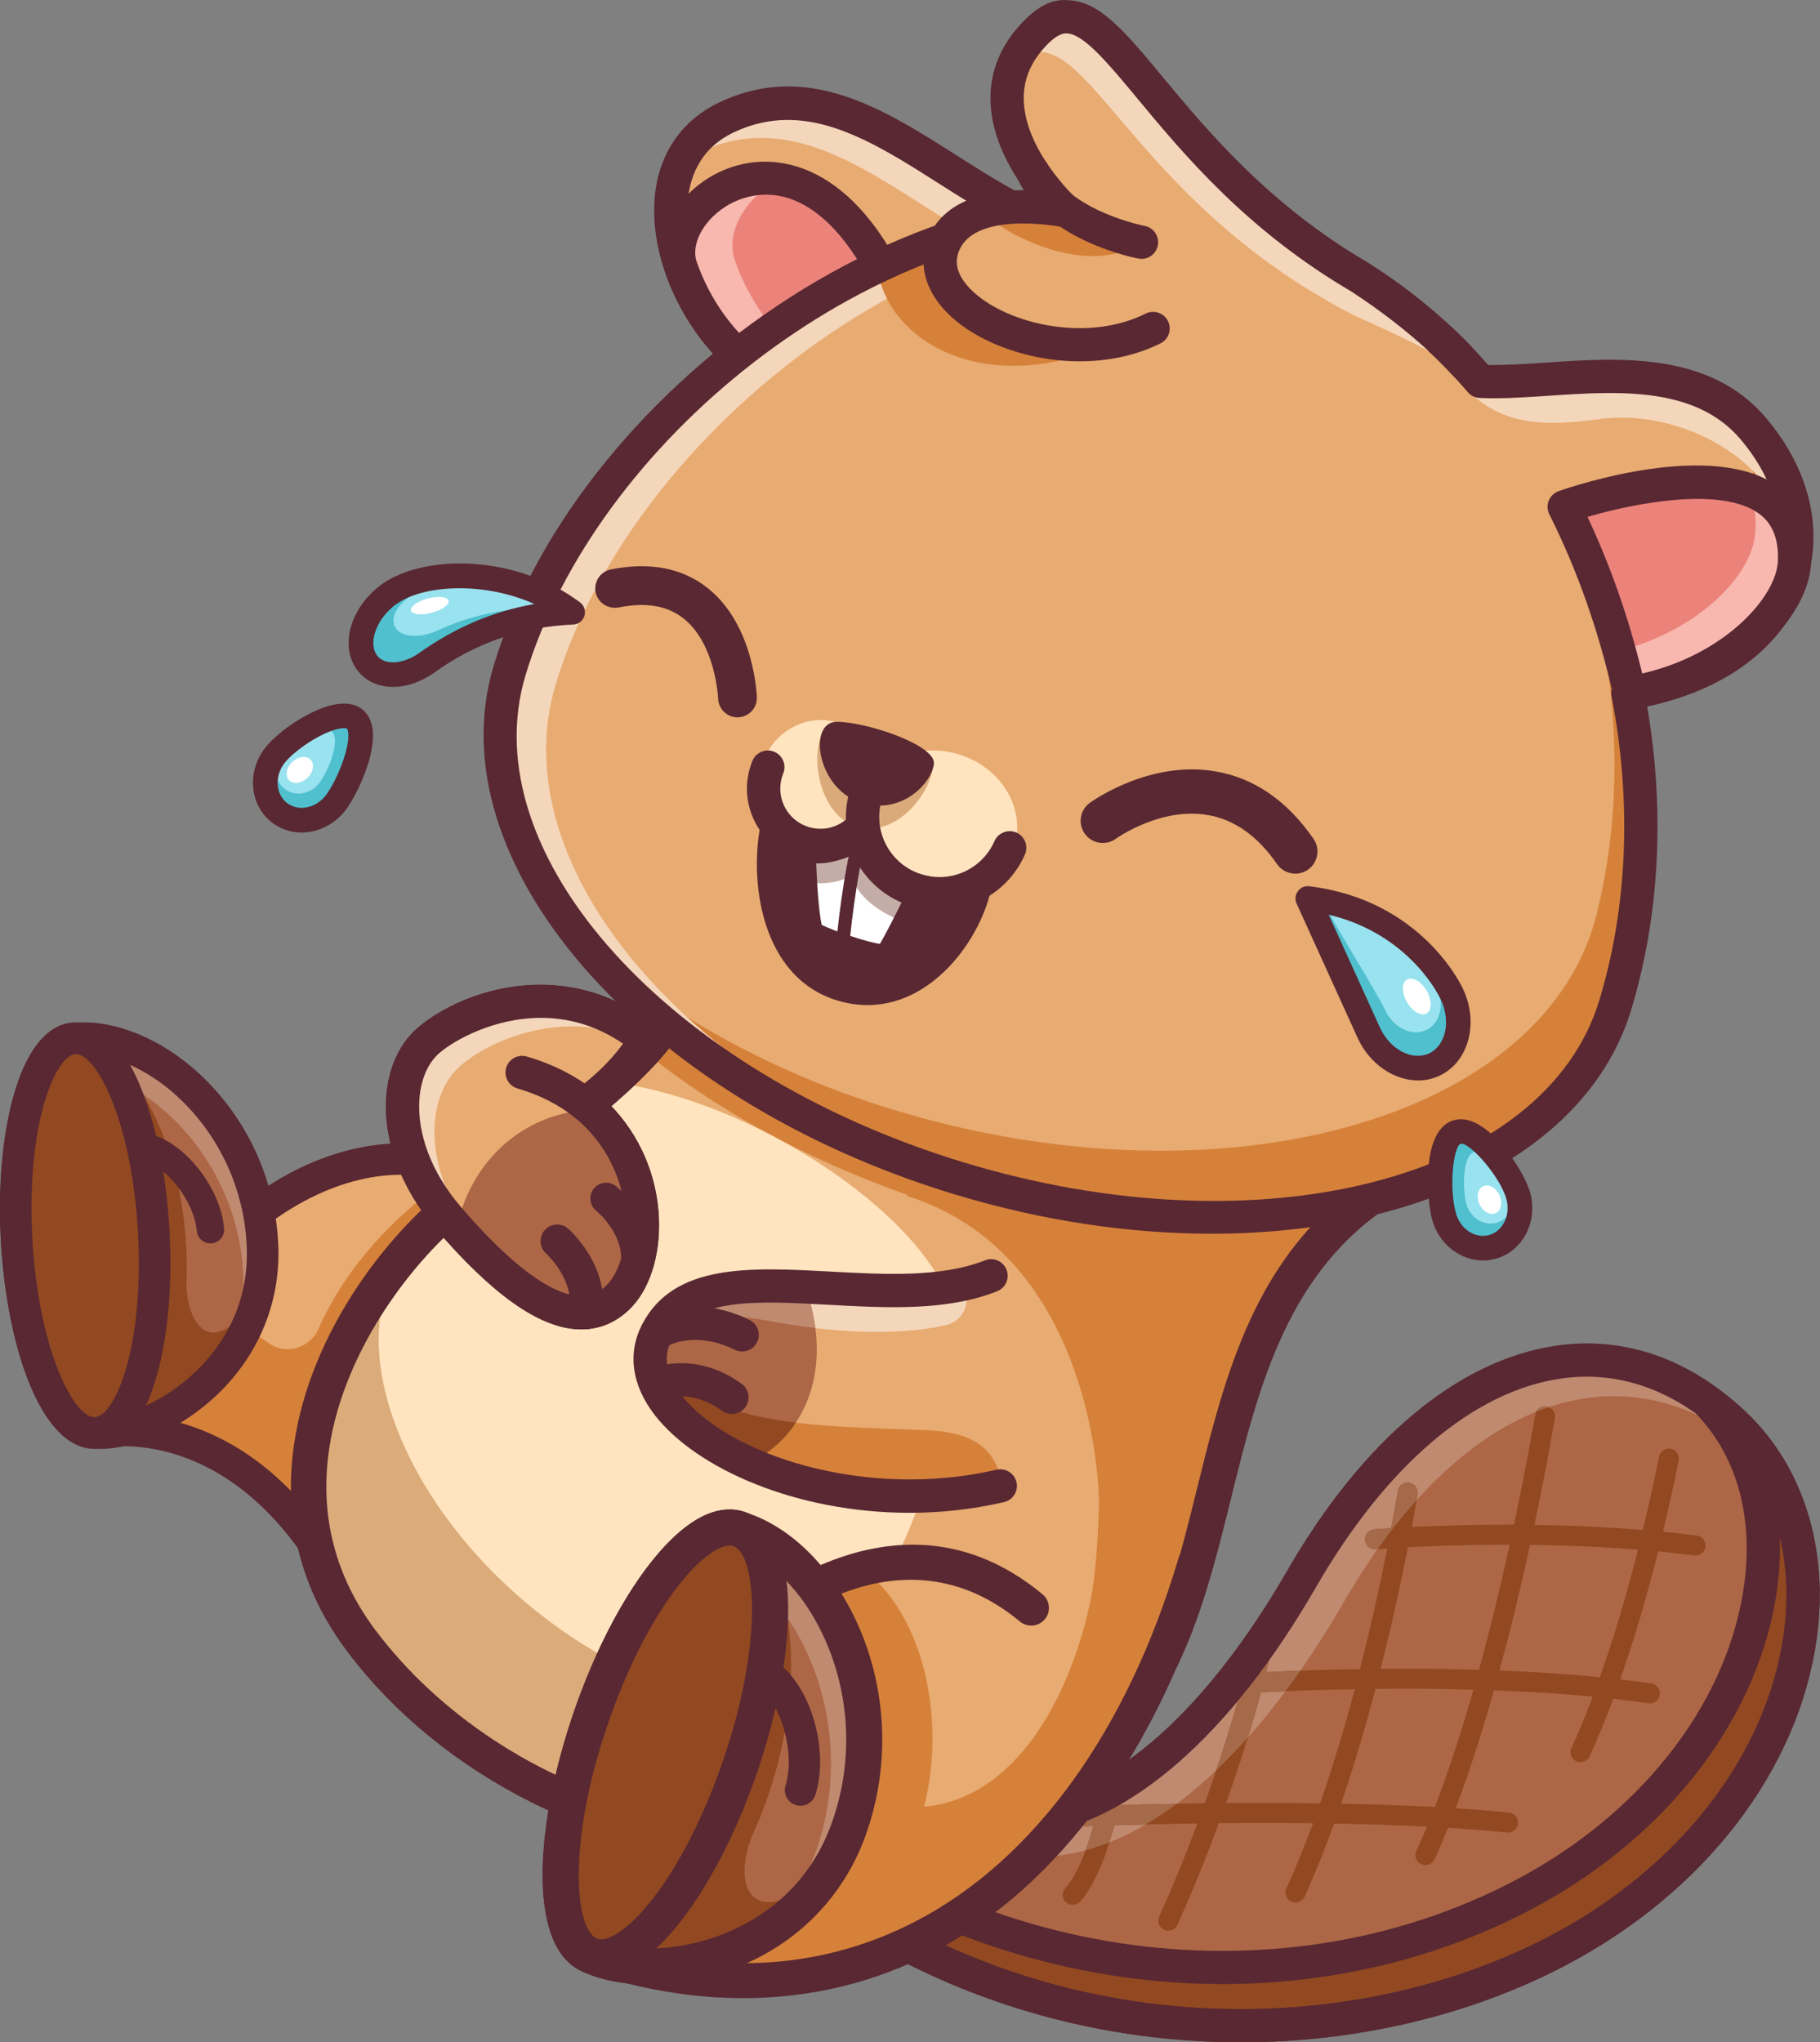 <svg width="1359" height="1525" viewBox="0 0 1359 1525" fill="none" xmlns="http://www.w3.org/2000/svg">
<rect x="0" y="0" width="1359" height="1525" fill="#808080" stroke="none"/>
<g clip-path="url(#clip0_971_2685)">
<path d="M639.687 1303.86C752.134 1420.37 878.533 1340.71 971.994 1178.83C1065.45 1016.94 1196.29 969.729 1294.91 1063.07C1393.53 1156.42 1351.03 1358.19 1162.68 1456.87C974.338 1555.54 701.921 1529.4 525.688 1334.95L639.687 1303.88V1303.86Z" fill="#E8AB71"/>
<path d="M639.687 1303.86C752.134 1420.37 878.533 1340.71 971.994 1178.83C1065.45 1016.94 1196.29 969.729 1294.91 1063.07C1393.53 1156.42 1351.03 1358.19 1162.68 1456.87C974.338 1555.54 701.921 1529.4 525.688 1334.95L639.687 1303.88V1303.86Z" fill="#AD6746"/>
<path d="M665.339 1334.16C777.786 1450.66 909.438 1359.01 1002.9 1197.13C1095.8 1036.23 1220.34 1000.67 1318.75 1091.75C1312.02 1081.37 1304.08 1071.75 1294.91 1063.08C1196.29 969.729 1065.45 1016.95 971.994 1178.83C878.533 1340.72 752.134 1420.37 639.687 1303.86L525.688 1334.94C535.02 1345.24 544.628 1355.03 554.466 1364.39L665.327 1334.16H665.339Z" fill="#C08A71"/>
<path d="M1133.52 1361.7C1133.96 1357.54 1130.95 1353.93 1126.85 1353.48C1114.12 1352.22 1100.76 1351.1 1086.98 1350.25C1097.5 1322.38 1107.07 1292.2 1115.56 1262.16C1140 1263.08 1164.97 1264.58 1189.26 1266.9C1184.3 1280.07 1179.02 1292.97 1173.38 1305.28C1172.12 1308.02 1172.67 1311.09 1174.49 1313.23C1175.17 1314.04 1176.02 1314.7 1177.06 1315.21C1180.83 1316.9 1185.26 1315.24 1186.97 1311.51C1193.27 1297.72 1199.13 1283.25 1204.65 1268.49C1213.56 1269.49 1222.34 1270.6 1230.96 1271.87C1235.06 1272.47 1238.86 1269.63 1239.43 1265.56C1240.03 1261.47 1237.19 1257.66 1233.13 1257.09C1225.51 1255.98 1217.72 1254.98 1209.83 1254.07C1221.05 1222.16 1230.42 1189.27 1238.18 1158.48C1247.15 1159.31 1256.12 1160.31 1265.11 1161.44C1269.18 1161.96 1272.94 1159.06 1273.49 1154.97C1273.99 1150.82 1271.06 1147.13 1266.98 1146.62C1258.58 1145.56 1250.15 1144.63 1241.76 1143.8C1246.31 1124.8 1250.24 1106.81 1253.49 1090.67C1254.3 1086.65 1251.72 1082.71 1247.62 1081.88C1243.6 1081.07 1239.68 1083.68 1238.85 1087.73C1235.48 1104.29 1231.46 1122.85 1226.72 1142.48C1198.61 1140.15 1171.02 1139.04 1145.71 1138.68C1155.56 1092.12 1160.89 1059.59 1161.04 1058.75C1161.72 1054.7 1158.93 1050.85 1154.87 1050.21C1150.78 1049.56 1146.99 1052.31 1146.31 1056.36C1146.16 1057.2 1140.65 1090.83 1130.48 1138.53C1099.44 1138.43 1072.81 1139.33 1054.18 1140.24C1057.02 1125.08 1058.44 1116.03 1058.5 1115.66C1059.16 1111.56 1056.39 1107.75 1052.31 1107.09C1048.25 1106.47 1044.42 1109.23 1043.79 1113.3C1043.73 1113.74 1042.04 1124.05 1038.84 1141.09C1030.85 1141.6 1026.29 1141.96 1026.08 1142C1021.97 1142.33 1018.92 1145.96 1019.28 1150.05C1019.4 1151.66 1020.03 1153.09 1021.02 1154.26C1022.53 1156.04 1024.85 1157.09 1027.36 1156.88C1027.54 1156.88 1030.56 1156.61 1035.89 1156.25C1031.16 1179.95 1024.37 1211.54 1015.49 1246.34C986.578 1246.79 962.121 1247.76 945.445 1248.55C946.882 1242.79 948.192 1237.24 949.364 1231.85C950.238 1227.86 947.698 1223.85 943.664 1222.97C939.618 1222.09 935.63 1224.65 934.757 1228.69C933.332 1235.25 931.665 1242.19 929.826 1249.4C924.677 1249.7 921.793 1249.89 921.574 1249.93C917.494 1250.18 914.345 1253.75 914.656 1257.89C914.782 1259.5 915.38 1261.01 916.368 1262.18C917.874 1263.96 920.172 1264.98 922.62 1264.82C922.747 1264.81 923.873 1264.72 925.792 1264.62C918.667 1290.34 909.633 1318.62 899.577 1346.58C875.361 1346.87 853.479 1347.39 835.63 1347.93C835.998 1346.04 836.228 1344.79 836.274 1344.51C836.998 1340.46 834.274 1336.56 830.24 1335.86C826.183 1335.14 822.321 1337.79 821.563 1341.87C821.563 1341.97 821.114 1344.45 820.218 1348.41C800.082 1349.07 787.854 1349.63 787.36 1349.66C783.234 1349.86 780.062 1353.35 780.245 1357.46C780.337 1359.19 780.981 1360.75 781.992 1361.95C783.429 1363.65 785.647 1364.68 788.084 1364.58C788.532 1364.54 799.025 1364.06 816.483 1363.48C812.138 1379.01 805.093 1399.07 795.382 1410.06C792.899 1412.87 792.911 1417.02 795.267 1419.81C795.508 1420.08 795.761 1420.33 796.06 1420.58C799.14 1423.31 803.852 1423.01 806.599 1419.92C819.195 1405.67 827.539 1380.3 832.079 1362.98C849.226 1362.47 870.431 1361.95 894.095 1361.62C884.969 1386.06 875.258 1409.86 865.581 1431.1C864.316 1433.85 864.868 1436.92 866.661 1439.03C867.373 1439.87 868.224 1440.54 869.258 1441.03C873.028 1442.72 877.453 1441.07 879.165 1437.33C889.704 1414.22 900.278 1388.11 910.081 1361.42C932.251 1361.19 956.03 1361.18 980.407 1361.47C974.223 1378.27 967.615 1394.61 960.558 1410.09C959.294 1412.84 959.823 1415.87 961.662 1418.05C962.317 1418.83 963.19 1419.52 964.213 1419.99C968.006 1421.7 972.442 1420.05 974.12 1416.29C982.027 1398.99 989.383 1380.58 996.198 1361.71C1019.38 1362.11 1042.81 1362.81 1065.51 1364C1062.93 1370.2 1060.29 1376.29 1057.62 1382.15C1056.39 1384.87 1056.9 1387.97 1058.7 1390.08C1059.41 1390.92 1060.28 1391.57 1061.33 1392.06C1065.06 1393.77 1069.5 1392.12 1071.21 1388.38C1074.66 1380.83 1078 1372.98 1081.27 1364.87C1096.55 1365.82 1111.35 1366.98 1125.36 1368.4C1129.46 1368.79 1133.13 1365.78 1133.52 1361.73V1361.7ZM1223.11 1157.16C1215.32 1187.98 1205.85 1220.75 1194.58 1252.42C1169.94 1249.96 1144.56 1248.38 1119.67 1247.36C1128.68 1214.32 1136.33 1181.94 1142.51 1153.57C1167.62 1153.87 1195.06 1154.9 1223.1 1157.16H1223.11ZM1051.32 1155.34C1069.17 1154.42 1095.83 1153.44 1127.29 1153.48C1121.02 1181.87 1113.35 1214.12 1104.34 1246.87C1078.63 1246.08 1053.7 1245.93 1030.93 1246.14C1039.89 1210.73 1046.69 1178.8 1051.31 1155.34H1051.32ZM915.54 1346.42C925.585 1318.05 934.573 1289.5 941.56 1263.71C957.306 1262.89 981.901 1261.86 1011.62 1261.35C1004.23 1289.02 995.623 1318.2 985.728 1346.58C961.512 1346.25 937.733 1346.22 915.54 1346.42ZM1001.42 1346.82C1011.25 1318.14 1019.82 1288.81 1027.09 1261.11C1049.65 1260.89 1074.51 1260.96 1100.22 1261.7C1091.65 1291.75 1082 1321.79 1071.38 1349.33C1048.54 1348.08 1024.9 1347.31 1001.42 1346.84V1346.82Z" fill="#924921"/>
<path d="M959.892 1262.85C963.615 1257.82 967.328 1252.72 971.005 1247.47C961.271 1247.82 952.628 1248.21 945.479 1248.53C946.916 1242.77 948.226 1237.22 949.399 1231.83C950.238 1228.01 947.904 1224.19 944.204 1223.09C940.227 1228.9 936.239 1234.52 932.217 1239.97C931.447 1243.07 930.688 1246.19 929.861 1249.38C927.803 1249.49 926.171 1249.58 924.861 1249.69C921.815 1253.61 918.781 1257.41 915.678 1261.13C915.908 1261.51 916.138 1261.85 916.391 1262.14C917.896 1263.93 920.195 1264.95 922.643 1264.79C922.769 1264.78 923.896 1264.68 925.815 1264.58C920.793 1282.74 914.77 1302.16 908.173 1321.85C916.149 1314.29 923.988 1306.16 931.722 1297.46C935.297 1285.88 938.618 1274.51 941.537 1263.68C946.709 1263.42 952.892 1263.16 959.88 1262.82L959.892 1262.85Z" fill="#A56A49"/>
<path d="M1147.07 1054.19C1150.23 1052.9 1153.4 1051.74 1156.54 1050.71C1156.01 1050.48 1155.46 1050.28 1154.87 1050.2C1151.57 1049.7 1148.51 1051.39 1147.07 1054.19Z" fill="#A56A49"/>
<path d="M878.74 1346.88C862.776 1347.16 848.18 1347.53 835.653 1347.9C836.021 1346.02 836.25 1344.77 836.296 1344.49C836.963 1340.87 834.837 1337.41 831.527 1336.21C828.24 1338.08 824.987 1339.88 821.689 1341.57C821.654 1341.65 821.597 1341.74 821.585 1341.85C821.585 1341.95 821.137 1344.42 820.241 1348.39C814.632 1348.59 809.656 1348.76 805.369 1348.88C797.048 1352.15 788.693 1354.69 780.314 1356.43C780.291 1356.74 780.234 1357.08 780.257 1357.43C780.349 1359.17 780.992 1360.73 782.004 1361.93C783.44 1363.63 785.658 1364.66 788.095 1364.56C788.543 1364.51 799.036 1364.04 816.494 1363.45C814.908 1369.14 812.966 1375.43 810.667 1381.63C816.574 1380.02 822.505 1378.05 828.424 1375.67C829.837 1371.18 831.067 1366.89 832.09 1362.96C839.227 1362.75 847.111 1362.52 855.536 1362.32C863.339 1357.77 871.063 1352.61 878.74 1346.88Z" fill="#A56A49"/>
<path d="M1038.86 1141.08C1030.87 1141.58 1026.31 1141.95 1026.1 1141.99C1021.99 1142.32 1018.94 1145.95 1019.3 1150.04C1019.42 1151.65 1020.06 1153.08 1021.05 1154.25C1022.55 1156.03 1024.87 1157.08 1027.38 1156.87C1027.46 1156.85 1027.9 1156.81 1028.71 1156.74C1038.17 1143.42 1047.88 1131.24 1057.78 1120.24C1058.25 1117.4 1058.51 1115.8 1058.52 1115.64C1059.18 1111.55 1056.41 1107.74 1052.33 1107.08C1048.27 1106.46 1044.44 1109.22 1043.81 1113.29C1043.76 1113.72 1042.07 1124.03 1038.86 1141.08Z" fill="#A56A49"/>
<path d="M1294.92 1063.06C1288.64 1057.11 1281.91 1053.39 1275.4 1048.58C1354.35 1143.54 1310.42 1324.28 1136.62 1415.32C965.316 1505.07 723.102 1486.22 552.915 1327.54L525.676 1334.93C701.921 1529.38 974.315 1555.55 1162.66 1456.87C1351.01 1358.19 1393.54 1156.42 1294.91 1063.08L1294.92 1063.06Z" fill="#924921"/>
<path d="M926.413 1525C784.406 1525 632.526 1471.3 516.482 1343.27C513.574 1340.07 512.54 1335.6 513.758 1331.44C514.965 1327.3 518.263 1324.08 522.424 1322.95L549.674 1315.56C553.777 1314.45 558.259 1315.51 561.397 1318.47C716.758 1463.31 950.939 1498.61 1130.86 1404.34C1223.18 1355.97 1286.95 1275.83 1301.37 1189.95C1310.32 1136.77 1298.32 1089.5 1267.59 1056.86C1263.19 1052.19 1263.06 1044.92 1267.33 1040.11C1271.61 1035.29 1278.87 1034.57 1283.99 1038.38C1291.75 1044.09 1297.24 1048.18 1303.45 1054.08C1346.46 1094.78 1365.81 1156.55 1356.53 1223.52C1342.88 1321.99 1272.58 1413.32 1168.44 1467.87C1098.89 1504.31 1014.54 1525.02 926.413 1525.02V1525ZM548.892 1341.5C728.251 1525.31 988.233 1534.27 1156.93 1445.87C1253.98 1395.03 1319.39 1310.63 1331.94 1220.1C1335.49 1194.49 1334.37 1169.82 1328.91 1147.24C1329.57 1162.29 1328.56 1177.97 1325.86 1194.07C1310.14 1287.54 1241.56 1374.37 1142.39 1426.32C955.237 1524.37 712.483 1489.29 549.593 1341.33L548.904 1341.51L548.892 1341.5Z" fill="#592832"/>
<path d="M926.39 1524.98C784.406 1524.98 632.526 1471.29 516.505 1343.3C513.597 1340.09 512.563 1335.62 513.781 1331.48C514.999 1327.34 518.263 1324.1 522.424 1322.98L636.411 1291.89C640.813 1290.74 645.467 1291.99 648.617 1295.24C686.015 1333.98 726.068 1350.86 767.729 1345.92C832.596 1337.95 901.324 1276.42 961.248 1172.64C1017.57 1075.09 1088.79 1015.51 1161.78 1004.87C1212.78 997.416 1261.64 1014.49 1303.44 1054.06C1346.45 1094.75 1365.8 1156.54 1356.54 1223.51C1342.89 1321.98 1272.59 1413.31 1168.45 1467.86C1098.9 1504.3 1014.55 1524.99 926.413 1524.99L926.39 1524.98ZM548.892 1341.5C728.228 1525.29 988.176 1534.27 1156.93 1445.87C1253.96 1395.03 1319.39 1310.63 1331.94 1220.09C1340.1 1161.16 1323.49 1107.22 1286.38 1072.09C1250.26 1037.88 1208.35 1023.06 1165.35 1029.44C1100.04 1038.95 1035.18 1094.21 982.74 1185.04C918.839 1295.75 843.548 1361.63 770.741 1370.56C722.987 1376.35 677.625 1358.66 635.974 1317.75L548.904 1341.5H548.892Z" fill="#592832"/>
<path d="M70.187 1070.06C70.187 1070.06 178.968 1044.26 254.752 1185.67C398.161 1096.75 404.379 951.571 390.174 902.622C335.674 845.353 238.041 853.421 161.774 932.458C111.791 995.29 70.175 1070.06 70.175 1070.06H70.187Z" fill="#E8AB71"/>
<path d="M254.752 1185.67C398.161 1096.75 404.379 951.571 390.174 902.622C377.233 889.026 361.797 879.234 344.857 873.074C297.242 903.542 258.189 945.801 237.88 992.187C231.536 1006.67 213.561 1012.2 200.747 1002.97C181.68 989.233 157.717 979.395 132.042 972.373C96.333 1023.11 70.175 1070.06 70.175 1070.06C70.175 1070.06 178.956 1044.26 254.741 1185.67H254.752Z" fill="#D6813A"/>
<path d="M254.764 1197.46C253.73 1197.46 252.718 1197.34 251.718 1197.06C248.569 1196.23 245.926 1194.13 244.386 1191.27C174.141 1060.16 77.014 1080.66 72.865 1081.54C68.302 1082.59 63.567 1080.85 60.809 1077.14C58.005 1073.43 57.637 1068.42 59.901 1064.34C61.614 1061.27 102.551 988.015 152.546 925.148C197.276 878.74 249.696 853.674 301.012 853.674H301.552C339.272 853.812 373.774 868.316 398.725 894.52C400.012 895.899 400.966 897.554 401.495 899.347C418.286 957.202 406.023 1105.76 260.97 1195.72C259.097 1196.89 256.948 1197.47 254.764 1197.47V1197.46ZM91.805 1056.31C129.054 1056.36 201.701 1070.71 258.925 1168.97C391.519 1080.04 388.68 945.974 379.589 908.645C359.063 888.199 332.112 877.349 301.471 877.234C257.327 876.407 209.286 900.209 170.256 940.652C137.226 982.234 107.367 1030.17 91.805 1056.31Z" fill="#592832"/>
<path d="M70.187 1070.06C113.987 1073.04 199.149 1022.49 196.046 931.377C192.943 840.261 118.274 771.786 57.062 775.314C28.663 774.521 8.585 839.87 12.205 921.264C15.825 1002.66 41.788 1069.28 70.187 1070.06Z" fill="#AD6746"/>
<path d="M70.187 1070.06C113.987 1073.04 199.149 1022.49 196.046 931.377C192.943 840.261 118.274 771.786 57.062 775.314C28.663 774.521 8.585 839.87 12.205 921.264C15.825 1002.66 41.788 1069.28 70.187 1070.06Z" fill="#AD6746"/>
<path d="M70.187 1070.06C108.631 1072.67 178.956 1034.02 193.449 962.891C159.602 1021.61 137.869 988.486 139.271 954.754C139.961 938.262 141.259 848.272 85.266 788.647L72.589 776.073C67.36 775.395 62.154 775.016 57.062 775.315C28.663 774.522 8.585 839.871 12.205 921.264C15.825 1002.66 41.788 1069.28 70.187 1070.06Z" fill="#924921"/>
<path d="M42.73 797.622C103.942 794.083 178.611 862.558 181.714 953.685C182.542 978.131 176.979 999.622 167.613 1017.98C185.266 995.646 197.241 966.546 196.046 931.377C192.943 840.261 118.273 771.786 57.062 775.314C45.511 774.993 35.375 785.75 27.605 803.955C32.283 799.703 37.352 797.473 42.73 797.622Z" fill="#C08A71"/>
<path d="M74.014 1081.98C72.543 1081.98 71.084 1081.92 69.647 1081.84C28.813 1080.41 3.93 1000.32 0.437 921.804C-2.529 855.053 9.895 797.335 32.088 774.774C41.524 765.178 50.81 763.546 57.407 763.557C86.335 761.845 119.952 775.452 147.96 800.99C184.324 834.158 206.137 881.532 207.838 930.975C209.252 972.396 193.311 1011.36 162.947 1040.7C136.961 1065.83 101.873 1081.99 74.014 1081.99V1081.98ZM57.545 787.083C54.235 787.083 51.649 788.497 48.879 791.29C34.755 805.679 20.917 852.306 23.986 920.746C27.686 1004.02 54.005 1057.82 70.509 1058.28C71.716 1058.34 72.75 1058.42 73.9 1058.41C92.162 1058.41 121.572 1047.9 146.547 1023.75C164.59 1006.31 185.783 976.211 184.266 931.78C182.795 888.647 163.763 847.329 132.065 818.402C108.735 797.128 81.554 785.9 57.74 787.083H57.534H57.545Z" fill="#592832"/>
<path d="M71.673 1070.04C99.953 1068.49 119.283 1001.27 114.847 919.894C110.411 838.514 83.889 773.793 55.609 775.334C27.329 776.876 8 844.097 12.436 925.476C16.872 1006.86 43.393 1071.58 71.673 1070.04Z" fill="#924921"/>
<path d="M70.681 1081.87C70.394 1081.87 70.141 1081.84 69.877 1081.84C28.905 1080.72 3.93 1000.47 0.437 921.804C-2.529 855.053 9.895 797.335 32.088 774.775C41.547 765.155 50.73 763.155 57.407 763.558C98.357 764.684 123.331 844.928 126.825 923.597C129.79 990.348 117.354 1048.04 95.173 1070.63C86.117 1079.82 77.014 1081.85 70.693 1081.85L70.681 1081.87ZM56.58 787.118C54.212 787.118 51.626 788.532 48.879 791.302C34.755 805.691 20.917 852.318 23.986 920.758C27.686 1004.04 54.005 1057.83 70.509 1058.29C73.118 1057.79 75.543 1056.96 78.347 1054.11C92.472 1039.72 106.31 993.095 103.253 924.654C99.552 841.376 73.233 787.578 56.729 787.118H56.568H56.58Z" fill="#592832"/>
<path d="M157.12 928.482C151.867 928.482 147.397 924.436 146.937 919.103C145.121 897.623 124.836 871.086 106.735 866.477C101.264 865.086 97.942 859.512 99.345 854.03C100.735 848.571 106.298 845.238 111.791 846.64C138.294 853.364 164.785 887.084 167.348 917.368C167.808 922.999 163.648 927.953 158.016 928.436C157.717 928.459 157.43 928.482 157.131 928.482H157.12Z" fill="#592832"/>
<path d="M718.827 868.465C633.883 843.399 559.132 805.369 499.656 760.202C474.188 801.358 410.034 847.295 351.018 890.187C273.28 946.686 179.945 1086.44 276.831 1214.22C373.717 1342.01 575.36 1441.41 773.062 1334.72C958.593 1234.6 862.431 995.669 1034.02 886.992C942.687 906.335 831.711 901.772 718.839 868.465H718.827Z" fill="#E8AB71"/>
<path d="M986.98 894.037C981.211 894.704 975.43 895.359 969.546 895.853C952.421 897.221 934.975 898.094 917 897.933C892.704 897.842 867.5 895.669 842.054 892.704C828.24 891.049 814.276 888.808 800.231 886.303C773.292 881.533 746.249 876.557 718.827 868.454C633.882 843.388 559.132 805.358 499.645 760.19C494.691 768.201 488.244 776.396 480.67 784.705C533.871 828.332 601.587 865.443 678.372 892.555L676.59 892.796C818.586 937.124 820.896 1117.16 820.666 1123.48C817.758 1204.29 811.161 1303.97 672.889 1356.16C697.703 1193.89 604.564 1149.9 604.564 1149.9L394.898 1320.21C499.231 1383.98 637.066 1408.09 773.039 1334.71C882.544 1275.61 894.014 1168.22 920.241 1067.75C920.976 1064.93 921.689 1062.09 922.447 1059.27C924.022 1053.48 925.757 1047.77 927.47 1042.04C928.815 1037.56 930.182 1033.09 931.642 1028.67C933.343 1023.49 935.182 1018.39 937.067 1013.31C938.836 1008.54 940.721 1003.83 942.675 999.152C944.652 994.428 946.698 989.739 948.893 985.108C951.226 980.212 953.823 975.442 956.432 970.672C958.754 966.443 961.018 962.179 963.592 958.065C966.833 952.881 970.545 947.928 974.223 942.963C976.763 939.538 979.05 935.987 981.809 932.665C985.234 928.562 989.348 924.804 993.141 920.885C997.14 916.747 1000.79 912.449 1005.23 908.541C1013.91 900.91 1023.4 893.681 1033.99 886.969C1018.93 890.164 1003.01 892.21 986.969 894.014L986.98 894.037Z" fill="#D6813A"/>
<path d="M456.868 808.196C426.687 835.434 387.841 863.397 350.995 890.175C273.256 946.675 179.922 1086.43 276.808 1214.21C326.17 1279.32 402.747 1336.98 492.128 1363.85C661.707 1260.69 710.598 1076.68 713.816 997.657C716.804 924.148 570.579 821.919 456.879 808.185L456.868 808.196Z" fill="#FFE4BF"/>
<path d="M492.128 1363.86C531.491 1339.92 564.269 1311.59 591.565 1281.26C372.36 1262.18 223.113 1030.35 305.954 931.286C305.954 931.286 297.254 942.238 283.094 960.007C234.651 1028.6 208.677 1124.34 276.808 1214.22C326.17 1279.33 402.747 1336.99 492.128 1363.86Z" fill="#DBAB7A"/>
<path d="M586.968 1390.64C449.512 1390.64 328.331 1324.31 259.993 1234.17C224.756 1187.71 211.206 1135.11 219.665 1077.87C232.089 993.842 290.68 917.701 343.225 879.499L348.34 875.786C403.046 836.044 465.051 791.014 488.404 753.26C490.37 750.088 493.553 747.904 497.208 747.215C500.886 746.491 504.667 747.422 507.632 749.674C567.775 795.347 642.1 832.044 722.55 855.8C828.975 887.21 938.641 893.681 1031.24 874.063C1037.54 872.729 1043.8 876.085 1046.23 882.004C1048.63 887.946 1046.47 894.727 1041.05 898.163C961.293 948.675 939.905 1035.24 919.195 1118.93C896.967 1208.83 873.982 1301.82 778.67 1346.68C713.678 1377.26 648.685 1390.64 586.968 1390.64ZM502.748 778.947C473.418 817.598 417.815 857.984 363.878 897.152L358.787 900.864C312.263 934.688 257.063 1005.71 245.811 1081.72C238.421 1131.7 250.27 1177.61 281.049 1218.21C373.636 1340.33 570.453 1415.46 767.407 1322.76C851.352 1283.26 871.855 1200.35 893.554 1112.59C911.713 1039.17 930.377 963.673 986.486 907.978C901.691 917.448 807.092 908.277 715.091 881.131C636.468 857.938 563.35 822.701 502.759 778.947H502.748Z" fill="#592832"/>
<path d="M832.354 175.451C732.883 181.922 648.214 37.708 542.663 87.576C467.418 123.124 504.334 238.916 569.947 279.796L832.366 175.463L832.354 175.451Z" fill="#E8AB71"/>
<path d="M522.895 113.493C615.528 69.728 692.083 175.44 776.671 197.599L832.354 175.463C732.883 181.934 648.214 37.72 542.663 87.588C525.297 95.794 513.976 108.298 507.529 123.136C512.034 119.515 517.091 116.24 522.895 113.505V113.493Z" fill="#F4D6BA"/>
<path d="M569.947 292.185C567.66 292.185 565.384 291.565 563.385 290.324C517.792 261.924 485.669 201.839 488.634 150.581C490.611 116.619 507.931 90.254 537.388 76.336C603.162 45.328 659.753 81.324 714.505 116.136C754.489 141.593 792.06 165.395 831.561 163.062C837.779 162.315 843.135 166.763 844.468 172.716C845.824 178.681 842.629 184.715 836.951 186.979L574.544 291.3C573.073 291.887 571.51 292.174 569.959 292.174L569.947 292.185ZM588.255 89.553C575.061 89.553 561.684 92.323 547.973 98.805C521.24 111.436 514.436 134.709 513.425 152.04C511.08 192.266 536.238 240.996 571.407 265.844L784.521 181.118C755.616 171.739 728.09 154.224 701.162 137.099C663.017 112.838 626.435 89.565 588.255 89.565V89.553Z" fill="#592832"/>
<path d="M508.092 198.426C519.137 231.158 541.893 262.315 569.935 279.785L675.107 237.973C611.241 65.28 492.749 146.076 508.092 198.426Z" fill="#EC837B"/>
<path d="M548.237 193.024C542.019 171.808 557.776 145.926 582.98 134.134C537.123 126.169 498.978 167.326 508.104 198.437C519.148 231.169 541.905 262.326 569.947 279.796L600.438 267.671C576.866 249.558 557.983 221.906 548.237 193.024Z" fill="#F8B8AF"/>
<path d="M569.947 292.185C567.66 292.185 565.384 291.565 563.385 290.324C533.733 271.843 508.678 238.973 496.358 202.379C496.3 202.242 496.254 202.081 496.197 201.92C487.428 172.015 510.459 136.663 546.478 124.745C589.554 110.424 649.007 131.571 686.761 233.652C689.106 239.973 685.968 247.007 679.716 249.489L574.544 291.312C573.073 291.898 571.51 292.185 569.959 292.185H569.947ZM519.964 194.714C529.802 223.745 548.777 249.891 571.395 265.844L659.052 230.997C632.262 166.085 593.519 135.18 554.259 148.328C531.492 155.867 515.206 177.922 519.953 194.714H519.964Z" fill="#592832"/>
<path d="M1309.22 320.102C1258.65 260.223 1164.24 287.887 1105.45 284.749C1059.27 231.215 1000.81 189.898 931.814 168.969C703.874 99.828 441.686 298.989 380.635 500.231C338.008 640.767 488.221 810.747 716.16 879.889C944.1 949.031 1163.43 891.152 1206.07 750.616C1228.37 677.119 1230.7 595.841 1215.53 517.551C1334.96 498.771 1377.23 400.621 1309.23 320.09L1309.22 320.102Z" fill="#E8AB71"/>
<path d="M1312.54 324.262C1313.82 379.302 1270.27 429.848 1190.27 446.421C1209.48 525.067 1211.1 607.586 1192.09 683.21C1155.74 827.803 936.17 897.22 701.668 838.273C588.405 809.805 492.369 756.581 427.446 692.876C486.267 771.499 589.14 841.365 716.183 879.9C944.123 949.042 1163.45 891.164 1206.09 750.628C1228.39 677.13 1230.72 595.852 1215.55 517.562C1332.95 499.104 1375.71 403.977 1312.56 324.262H1312.54Z" fill="#D6813A"/>
<path d="M1309.22 320.102C1258.65 260.224 1164.24 287.887 1105.45 284.75C1097.69 275.751 1089.54 267.131 1081.1 258.856L1074.88 265.2C1107.25 315.62 1139.54 320.516 1194.75 312.907C1258.63 304.115 1348.11 350.535 1336.04 433.503C1348.48 398.323 1340.66 357.328 1309.21 320.09L1309.22 320.102Z" fill="#F4D6BA"/>
<path d="M415.033 510.678C474.555 314.459 725.309 120.262 949.076 174.785C943.388 172.728 937.653 170.762 931.814 168.981C703.874 99.839 441.686 299.001 380.635 500.242C338.008 640.778 488.221 810.759 716.16 879.901C721.918 881.648 727.676 883.291 733.434 884.877C515.16 812.598 373.475 647.663 415.033 510.678Z" fill="#F4D6BA"/>
<path d="M836.653 253.971C810.035 202.885 776.924 177.693 747.042 165.751C715.689 173.233 684.877 184.416 655.19 198.598C659.374 250.282 731.389 302.253 836.653 253.971Z" fill="#D6813A"/>
<path d="M904.794 921.252C843.905 921.252 778.544 911.793 712.563 891.773C478.44 820.746 324.216 643.479 368.763 496.634C432.721 285.818 706.748 87.737 935.423 157.086C1001.45 177.129 1062.16 216.987 1111.27 272.544C1124.19 272.682 1138.88 271.82 1154.4 270.763C1208.92 267.004 1276.79 262.465 1318.7 312.091C1352.18 351.707 1362.54 398.139 1347.17 439.422C1330.7 483.566 1288.34 515.241 1229.95 527.527C1243.33 605.931 1239.23 684.061 1217.95 754.202C1185.97 859.684 1059.97 921.241 904.794 921.241V921.252ZM836.974 167.625C644.571 167.625 444.846 331.342 392.519 503.84C351.949 637.595 498.76 800.978 719.758 868.028C940.767 935.078 1153.63 880.82 1194.19 747.03C1215.4 677.05 1218.57 598.519 1203.34 519.93C1202.69 516.62 1203.42 513.206 1205.36 510.437C1207.3 507.69 1210.27 505.828 1213.6 505.311C1269.29 496.542 1309.5 469.395 1323.88 430.779C1336.04 398.127 1327.26 360.718 1299.74 328.112C1265.88 288.071 1207.5 292.07 1156.05 295.541C1137.65 296.794 1120.25 297.909 1104.76 297.162C1101.38 296.978 1098.23 295.426 1096.04 292.863C1049.36 238.743 991.325 200.012 928.217 180.865C898.416 171.831 867.775 167.636 836.963 167.636L836.974 167.625Z" fill="#592832"/>
<path d="M1339.96 419.343C1338.5 456.925 1287.59 505.851 1216.9 517.378C1206.31 470.464 1190.74 424.079 1167.97 378.463C1167.97 378.463 1343.95 316.918 1339.96 419.343Z" fill="white"/>
<path d="M1339.96 419.343C1338.5 456.925 1287.59 505.851 1216.9 517.378C1206.31 470.464 1190.74 424.079 1167.97 378.463C1167.97 378.463 1343.95 316.918 1339.96 419.343Z" fill="#EC837B"/>
<path d="M1339.96 419.343C1341.15 388.864 1326.4 372.912 1305.1 365.522C1309.59 373.992 1311.73 384.635 1310.67 397.967C1308.06 430.859 1267.06 470.947 1209.02 486.14C1211.9 496.519 1214.54 506.931 1216.9 517.367C1287.59 505.839 1338.5 456.914 1339.96 419.332V419.343Z" fill="#F8B8AF"/>
<path d="M1216.89 529.791C1211.18 529.791 1206.09 525.826 1204.81 520.091C1193.69 470.878 1178.02 426.354 1156.87 383.991C1155.27 380.796 1155.13 377.084 1156.49 373.785C1157.82 370.475 1160.54 367.901 1163.88 366.74C1175.6 362.637 1279.74 327.733 1328.39 363.706C1345.28 376.187 1353.34 395.082 1352.38 419.826C1350.72 462.614 1296.69 516.941 1218.92 529.607C1218.23 529.733 1217.56 529.791 1216.9 529.791H1216.89ZM1185.39 385.945C1202.67 422.757 1216.13 461.258 1226.26 502.897C1287.84 488.772 1326.51 445.766 1327.56 418.861C1328.18 402.598 1323.64 391.082 1313.64 383.692C1285.5 362.878 1220.49 375.716 1185.39 385.956V385.945Z" fill="#592832"/>
<path d="M1061.2 240.754C1049.4 230.87 1034.3 219.32 1015.86 207.287C853.317 112.022 826.217 -32.882 771.418 26.33C716.62 85.542 795.243 157.315 795.243 157.315C795.243 157.315 715.091 140.34 703.001 187.588C690.876 234.962 792.094 279.612 861.017 245.271C935.457 262.234 1004.24 265.659 1061.21 240.754H1061.2Z" fill="#E8AB71"/>
<path d="M1012.31 236.1C1070.04 261.625 1081.89 270.877 1090.07 277.06C1102.92 274.176 1049.32 245.96 1061.21 240.743C1049.41 230.836 1034.32 219.32 1015.89 207.275C853.329 112.022 826.206 -32.882 771.43 26.33C765.144 33.077 760.661 40.03 757.547 46.995C808.817 3.149 837.561 147.029 1012.3 236.111L1012.31 236.1Z" fill="#F4D6BA"/>
<path d="M791.117 156.568C781.084 154.925 754.478 151.672 732.825 158.58C759.19 180.715 810.058 202.299 845.755 184.841C823.079 176.957 804.852 167.533 791.129 156.568H791.117Z" fill="#D6813A"/>
<path d="M1092.9 283.221C1089.41 283.221 1085.93 281.75 1083.46 278.9C1083.22 278.601 1058.21 249.742 1009.08 217.688C930.883 171.866 883.762 115.102 849.375 73.67C827.837 47.707 809.23 25.308 796.726 24.963C794.944 24.756 789.773 24.756 780.521 34.766C769.085 47.133 763.833 60.488 764.465 75.658C765.982 113.217 803.231 147.846 803.622 148.19C807.748 151.971 808.816 158.028 806.265 162.993C803.725 167.981 798.243 170.728 792.669 169.475C792.025 169.337 723.895 156.086 715.011 190.668C711.701 203.644 723.056 215.137 730.101 220.826C758.041 243.386 813.862 254.971 855.478 234.181C861.523 231.146 869.051 233.571 872.12 239.755C875.165 245.892 872.683 253.351 866.546 256.396C815.471 281.807 749.145 268.131 714.505 240.134C694.611 224.078 686.037 203.793 690.968 184.52C700.185 148.535 738.767 142.237 765.431 141.95C753.455 125.48 740.721 102.23 739.652 76.762C738.721 54.948 746.364 35.123 762.304 17.906C773.66 5.597 784.934 -1.069 797.392 0.15C821.148 0.77 839.974 23.469 868.465 57.81C901.702 97.828 947.192 152.661 1022.15 196.576C1075.04 231.077 1101.24 261.488 1102.33 262.764C1106.79 267.981 1106.17 275.797 1100.96 280.256C1098.63 282.256 1095.76 283.221 1092.9 283.221Z" fill="#592832"/>
<path d="M852.398 193.312C851.628 193.312 850.858 193.231 850.076 193.093C847.249 192.553 780.233 179.451 760.029 133.721C757.259 127.457 760.086 120.125 766.373 117.355C772.614 114.608 779.992 117.435 782.739 123.699C797.645 157.442 854.11 168.59 854.685 168.694C861.431 169.981 865.856 176.475 864.569 183.198C863.442 189.163 858.248 193.323 852.409 193.323L852.398 193.312Z" fill="#592832"/>
<path d="M741.824 651.041C739.905 693.795 693.289 764.799 628.435 747.984C567.12 732.09 558.557 655.029 568.867 611.494C568.867 611.494 588.405 651.271 642.376 633.181C684.911 670.258 741.836 651.041 741.836 651.041H741.824Z" fill="#592832"/>
<path d="M757.504 631.51C766.033 603.387 747.341 572.823 715.755 563.245C684.169 553.666 651.65 568.7 643.121 596.824C634.593 624.947 653.285 655.511 684.871 665.089C716.457 674.668 748.976 659.634 757.504 631.51Z" fill="#FFE4BF"/>
<path d="M654.552 597.666C662.117 572.733 649.048 546.694 625.359 539.506C601.671 532.318 576.335 546.703 568.769 571.636C561.203 596.57 574.273 622.609 597.961 629.797C621.649 636.985 646.986 622.6 654.552 597.666Z" fill="#FFE4BF"/>
<path d="M640.525 617.494C605.426 608.299 601.966 541.698 624.435 539.801C646.904 537.917 698.84 556.466 696.174 574.843C693.508 593.221 669.614 625.114 640.525 617.494Z" fill="#DAAA7A"/>
<path d="M645.088 600.093C609.988 590.899 602.644 539.146 624.653 539.008C646.662 538.882 698.898 556.305 697.358 570.372C695.818 584.44 674.188 607.701 645.099 600.093H645.088Z" fill="#592832"/>
<path d="M701.438 679.751C694.715 679.751 687.9 678.786 681.199 676.74C663.362 671.327 648.709 659.305 639.928 642.859C631.147 626.412 629.285 607.541 634.699 589.727C636.675 583.164 643.686 579.429 650.168 581.44C656.731 583.417 660.454 590.37 658.455 596.91C654.984 608.403 656.167 620.562 661.833 631.147C667.5 641.732 676.924 649.49 688.405 652.961C710.299 659.627 733.458 648.858 742.571 628.067C745.341 621.803 752.697 618.953 758.937 621.689C765.224 624.435 768.074 631.768 765.316 638.055C753.984 663.914 728.504 679.728 701.461 679.728L701.438 679.751Z" fill="#592832"/>
<path d="M612.735 643.755C605.725 643.755 598.656 642.398 591.841 639.629C578.291 634.078 567.717 623.584 562.04 610.092C556.385 596.599 556.328 581.693 561.856 568.131C564.465 561.787 571.74 558.741 578.061 561.339C584.405 563.948 587.439 571.2 584.853 577.544C578.59 592.841 585.945 610.368 601.254 616.631C612.724 621.274 625.722 618.574 634.285 609.621C639.031 604.656 646.892 604.495 651.846 609.241C656.799 613.988 656.96 621.849 652.225 626.802C641.617 637.87 627.331 643.755 612.724 643.755H612.735Z" fill="#592832"/>
<path d="M596.553 628.136C596.553 628.136 596.588 630.17 596.668 633.549C597.082 649.41 598.725 694.968 604.116 699.277C610.655 704.507 655.684 720.344 662.155 716.885C668.626 713.425 690.612 666.281 690.612 666.281C690.612 666.281 655.742 662.661 643.399 620.896C643.399 620.896 613.459 640.686 596.553 628.136Z" fill="white"/>
<path d="M690.612 666.281C690.612 666.281 655.742 662.661 643.399 620.896C643.399 620.896 613.459 640.686 596.553 628.136C596.553 628.136 596.588 630.17 596.668 633.549C596.818 639.112 597.105 648.329 597.668 658.144C608.701 660.247 623.435 660.902 635.779 653.857C641.192 672.832 662.684 684.532 679.119 689.669C685.29 677.671 690.612 666.281 690.612 666.281Z" fill="#C5ADA7"/>
<path d="M659.316 729.492C639.169 729.492 601.38 713.011 596.346 708.989C591.703 705.254 585.957 700.622 584.267 633.871L584.141 628.377C584.037 623.654 586.646 619.263 590.864 617.103C595.047 614.919 600.139 615.321 603.955 618.172C610.597 623.182 627.366 616.551 636.56 610.54C639.835 608.38 643.996 607.874 647.651 609.265C651.351 610.621 654.179 613.609 655.282 617.39C664.982 650.179 690.899 653.811 692.014 653.938C695.956 654.443 699.484 656.811 701.392 660.282C703.311 663.741 703.529 667.936 701.851 671.533C678.096 722.424 671.269 726.079 667.993 727.837C665.81 728.987 662.821 729.492 659.305 729.492H659.316ZM613.62 690.623C621.964 694.967 647.444 703.576 657.04 704.805C659.58 700.645 666.43 687.635 673.165 673.958C661.707 668.993 646.72 658.868 636.859 638.445C629.262 641.801 618.838 645.054 609.46 644.732C610.368 668.384 612.091 684.67 613.62 690.635V690.623Z" fill="#592832"/>
<path d="M629.343 709.426C629.205 709.426 629.055 709.426 628.894 709.403C626.182 709.161 624.182 706.759 624.435 704.047C624.642 701.863 629.343 650.455 638.698 619.482C639.468 616.873 642.249 615.298 644.824 616.183C647.433 616.953 648.904 619.723 648.122 622.309C639.066 652.329 634.308 704.415 634.262 704.932C634.02 707.495 631.883 709.414 629.354 709.414L629.343 709.426Z" fill="#592832"/>
<path d="M967.224 652.374C961.971 652.374 956.799 649.892 953.581 645.237C939.135 624.343 921.826 612.045 902.104 608.632C866.649 602.345 833.457 626.113 833.158 626.331C825.768 631.71 815.425 630.032 810.069 622.63C804.713 615.229 806.334 604.931 813.689 599.564C815.482 598.254 858.362 567.545 907.403 575.969C936.354 580.853 961.063 597.851 980.82 626.411C986.014 633.928 984.13 644.226 976.613 649.443C973.74 651.42 970.453 652.374 967.224 652.374Z" fill="#592832"/>
<path d="M550.708 535.652C542.95 535.652 536.525 529.492 536.238 521.688C536.215 521.286 534.445 480.773 510.333 461.752C498.208 452.213 482.348 449.489 461.821 453.627C454.006 454.983 446.329 450.11 444.766 442.272C443.191 434.434 448.283 426.802 456.121 425.216C485.129 419.401 509.46 424.101 528.4 439.111C563.028 466.591 565.085 518.504 565.143 520.711C565.407 528.687 559.167 535.353 551.179 535.617C550.995 535.64 550.834 535.64 550.673 535.64L550.708 535.652Z" fill="#592832"/>
<path d="M1133.78 893.21C1138.26 910.081 1129.46 927.068 1114.09 931.148C1098.74 935.228 1082.65 924.873 1078.15 908.001C1073.67 891.129 1072.96 849.341 1088.31 845.25C1103.67 841.17 1129.29 876.327 1133.78 893.198V893.21Z" fill="#37E5ED"/>
<path d="M1133.78 893.21C1138.26 910.081 1129.46 927.068 1114.09 931.148C1098.74 935.228 1082.65 924.873 1078.15 908.001C1073.67 891.129 1072.96 849.341 1088.31 845.25C1103.67 841.17 1129.29 876.327 1133.78 893.198V893.21Z" fill="#50BFCE"/>
<path d="M1129.36 889.67C1132.14 900.117 1126.68 910.633 1117.16 913.161C1107.66 915.69 1097.69 909.277 1094.91 898.83C1092.13 888.382 1091.69 862.512 1101.2 859.983C1110.7 857.455 1126.56 879.234 1129.34 889.67H1129.36Z" fill="#99E2EF"/>
<path d="M1107.35 941.227C1090.21 941.227 1074.18 928.838 1069.27 910.357C1065.62 896.6 1060.5 843.146 1085.96 836.354C1109.79 830.01 1138.22 874.154 1142.66 890.842C1145.41 901.232 1144.32 911.989 1139.54 921.207C1134.63 930.7 1126.42 937.389 1116.47 940.032C1113.44 940.837 1110.37 941.227 1107.36 941.227H1107.35ZM1091.32 854.053C1091.11 854.053 1090.88 854.076 1090.68 854.134C1085.61 855.49 1081.65 885.372 1087.05 905.634C1090.22 917.575 1101.29 925.034 1111.74 922.264C1116.62 920.977 1120.7 917.575 1123.21 912.748C1125.87 907.622 1126.46 901.519 1124.88 895.577C1120.59 879.372 1098.58 854.065 1091.32 854.065V854.053Z" fill="#592832"/>
<path d="M1116.89 905.872C1120.99 903.962 1122.21 897.909 1119.61 892.352C1117.02 886.795 1111.6 883.838 1107.51 885.748C1103.41 887.658 1102.19 893.711 1104.78 899.269C1107.37 904.826 1112.79 907.782 1116.89 905.872Z" fill="white"/>
<path d="M1084.19 742.537C1084.19 742.537 1056.24 680.613 976.521 670.936C989.773 700.105 1005 733.619 1022.22 771.476C1032.01 792.428 1053.81 802.944 1070.92 794.945C1088.04 786.957 1093.97 763.489 1084.19 742.526V742.537Z" fill="#37E5ED"/>
<path d="M1084.19 742.537C1084.19 742.537 1056.24 680.613 976.521 670.936C989.773 700.105 1005 733.619 1022.22 771.476C1032.01 792.428 1053.81 802.944 1070.92 794.945C1088.04 786.957 1093.97 763.489 1084.19 742.526V742.537Z" fill="#50BFCE"/>
<path d="M1072.33 736.308C1072.33 736.308 1040.85 683.923 991.658 680.096C1000.57 697.657 1023.48 732.929 1035.04 755.719C1041.61 768.327 1055.28 774.2 1065.57 768.844C1075.87 763.489 1078.89 748.915 1072.32 736.308H1072.33Z" fill="#99E2EF"/>
<path d="M1058.85 806.783C1041.15 806.783 1023.01 794.887 1013.9 775.372L968.178 674.729C966.799 671.695 967.167 668.178 969.132 665.5C971.074 662.81 974.12 661.362 977.66 661.799C1061.2 671.936 1091.12 735.538 1092.57 738.733C1104.43 764.224 1096.49 793.175 1074.83 803.277C1069.72 805.656 1064.31 806.794 1058.86 806.794L1058.85 806.783ZM992.141 683.027L1030.58 767.672C1038.2 783.935 1054.65 792.336 1067.03 786.624C1079.53 780.786 1083.5 762.765 1075.88 746.445C1075.86 746.422 1075.83 746.364 1075.83 746.341C1074.84 744.204 1052.72 697.427 992.129 683.027H992.141Z" fill="#592832"/>
<path d="M1065.29 756.74C1069.35 754.387 1069.35 746.813 1065.3 739.823C1061.25 732.833 1054.67 729.075 1050.61 731.428C1046.56 733.781 1046.55 741.355 1050.61 748.345C1054.66 755.335 1061.23 759.094 1065.29 756.74Z" fill="white"/>
<path d="M427.584 457.155C382.635 423.504 318.906 423.722 291.656 442.961C291.254 443.237 290.84 443.478 290.438 443.766C290.369 443.812 290.289 443.858 290.22 443.904V443.927C288.278 445.352 286.37 446.892 284.554 448.65C268.739 463.867 264.866 485.474 275.888 496.932C285.094 506.494 301.736 505.816 316.194 496.53L316.228 496.61C316.642 496.3 317.079 496.047 317.504 495.737C317.918 495.461 318.32 495.197 318.722 494.898C351.627 471.234 387.979 458.856 427.584 457.155Z" fill="#50BFCE"/>
<path d="M405.977 454.224C378.176 434.376 333.916 432.238 313.056 441.732C312.746 441.87 312.436 441.984 312.126 442.122C312.08 442.145 312.011 442.168 311.965 442.191C310.471 442.915 308.988 443.685 307.54 444.57C295.024 452.271 290.14 463.867 296.633 470.464C302.058 475.981 313.677 476.199 324.653 471.659L324.676 471.705C324.998 471.556 325.331 471.429 325.653 471.28C325.963 471.142 326.273 471.016 326.584 470.866C351.822 459.178 378.313 453.742 405.977 454.224Z" fill="#99E2EF"/>
<path d="M293.53 512.942C284.071 512.942 275.429 509.736 269.245 503.323C254.477 487.968 258.419 461.04 278.175 442.031C280.233 440.054 282.382 438.318 284.577 436.675C284.795 436.491 285.037 436.307 285.267 436.169C317.412 413.505 385.313 414.022 433.112 449.811C436.226 452.133 437.537 456.178 436.387 459.868C435.238 463.58 431.882 466.189 427.986 466.35C390.002 467.97 355.052 480.084 324.101 502.369C323.998 502.426 321.975 503.805 321.883 503.886C321.584 504.093 321.239 504.265 320.918 504.426C311.965 510.103 302.391 512.931 293.541 512.931L293.53 512.942ZM343.202 439.261C323.641 439.261 306.712 443.582 296.943 450.478C296.656 450.685 294.978 451.765 294.679 451.949C294.093 452.489 292.473 453.788 290.944 455.259C279.003 466.752 275.141 482.911 282.497 490.577C288.255 496.519 300.311 495.772 311.229 488.795C311.47 488.635 311.735 488.497 311.999 488.347C312.367 488.106 312.666 487.888 312.723 487.842C339.329 468.729 368.154 456.466 399.024 451.018C380.497 442.755 360.798 439.261 343.202 439.261Z" fill="#592832"/>
<path d="M322.333 457.569C330.075 455.51 335.714 451.45 334.93 448.499C334.145 445.549 327.234 444.825 319.492 446.884C311.751 448.942 306.111 453.003 306.896 455.953C307.68 458.904 314.592 459.627 322.333 457.569Z" fill="white"/>
<path d="M204.712 564.764C194.38 578.831 196.391 597.863 209.195 607.276C222.009 616.677 240.766 612.908 251.098 598.829C261.43 584.761 277.336 546.111 264.533 536.698C251.719 527.297 215.045 550.696 204.712 564.764Z" fill="#37E5ED"/>
<path d="M204.712 564.764C194.38 578.831 196.391 597.863 209.195 607.276C222.009 616.677 240.766 612.908 251.098 598.829C261.43 584.761 277.336 546.111 264.533 536.698C251.719 527.297 215.045 550.696 204.712 564.764Z" fill="#50BFCE"/>
<path d="M210.125 563.074C203.723 571.786 204.976 583.566 212.906 589.393C220.836 595.22 232.456 592.875 238.857 584.164C245.259 575.452 255.108 551.524 247.178 545.697C239.248 539.87 216.538 554.362 210.137 563.074H210.125Z" fill="#99E2EF"/>
<path d="M225.227 621.654C217.423 621.654 209.976 619.252 203.747 614.689C195.449 608.587 190.254 599.381 189.139 588.75C188.047 578.429 190.932 567.982 197.299 559.339C203.356 551.076 216.251 540.813 229.365 533.825C241.765 527.239 258.844 521.137 269.992 529.297C273.026 531.515 276.876 535.848 278.118 543.801C281.106 563.362 266.579 593.312 258.522 604.288C251.833 613.379 241.834 619.562 231.088 621.194C229.123 621.493 227.169 621.654 225.227 621.654ZM256.798 543.732C253.764 543.732 247.742 544.858 238.03 550.03C226.055 556.408 215.929 565.017 212.125 570.189C208.493 575.154 206.815 581.061 207.413 586.796C207.976 592.209 210.539 596.852 214.631 599.852C218.446 602.645 223.423 603.794 228.284 603.001C234.249 602.093 239.858 598.576 243.673 593.381C251.293 583.015 261.694 558.247 259.913 546.571C259.648 544.835 259.189 544.191 259.085 544.111C258.821 543.927 258.074 543.732 256.787 543.732H256.798Z" fill="#592832"/>
<path d="M229.518 580.856C233.958 576.628 235.031 570.547 231.915 567.274C228.798 564.001 222.672 564.776 218.232 569.004C213.791 573.233 212.718 579.314 215.835 582.587C218.952 585.859 225.078 585.085 229.518 580.856Z" fill="white"/>
<path d="M434.066 992.669C433.077 992.669 432.066 992.623 431.055 992.589C401.966 991.037 367.338 966.385 325.193 917.275C299.276 887.095 285.876 851.007 288.462 818.287C290.14 796.956 298.564 778.831 312.195 767.235C346.053 738.503 424.216 712.988 489.818 766.787C494.542 770.671 495.737 777.418 492.622 782.682C483.669 797.898 471.291 812.161 455.753 825.205C477.693 847.709 490.726 877.832 492.002 909.897C493.128 938.342 484.692 963.902 469.418 978.257C459.258 987.831 447.375 992.658 434.066 992.658V992.669ZM403.92 760.063C369.004 760.063 339.651 776.487 328.285 786.141C319.722 793.439 314.367 805.541 313.217 820.217C311.16 846.421 322.389 875.901 344.03 901.105C390.094 954.766 417.504 966.983 432.399 967.776C439.812 968.281 446.478 965.776 452.42 960.179C462.224 950.95 468.039 931.607 467.211 910.885C466.016 880.762 451.995 852.8 428.791 834.181C425.756 831.779 424.044 828.079 424.147 824.217C424.228 820.355 426.113 816.747 429.239 814.483C444.111 803.61 456.167 791.83 465.223 779.314C444.513 765.155 423.366 760.063 403.954 760.063H403.92Z" fill="#592832"/>
<path d="M436.525 836.929C433.801 836.929 431.055 836.021 428.767 834.182C416.953 824.712 402.69 817.517 386.427 812.782C379.842 810.885 376.038 803.99 377.957 797.404C379.853 790.842 386.703 786.98 393.335 788.934C412.769 794.566 429.917 803.277 444.283 814.816C449.639 819.103 450.501 826.918 446.202 832.251C443.754 835.32 440.157 836.917 436.525 836.917V836.929Z" fill="#592832"/>
<path d="M349.926 926.297C389.254 968.258 431.319 997.06 460.902 969.224C488.071 943.663 490.381 867.833 436.674 824.631C430.192 824.884 423.664 825.792 417.148 827.527C373.498 839.135 345.961 881.383 349.926 926.297Z" fill="#AD6746"/>
<path d="M481.934 776.384C419.493 725.148 347.892 753.202 320.251 776.694C292.61 800.185 291.22 858.639 334.606 909.196C377.992 959.754 427.446 1000.71 460.913 969.224C488.106 943.641 490.404 867.672 436.537 824.493C456.488 809.932 471.625 793.887 481.945 776.372L481.934 776.384Z" fill="#E8AB71"/>
<path d="M481.934 776.384C419.493 725.148 347.892 753.202 320.251 776.694C292.61 800.185 291.22 858.639 334.606 909.196C377.992 959.754 427.446 1000.71 460.913 969.224C488.106 943.641 490.404 867.672 436.537 824.493C456.488 809.932 471.625 793.887 481.945 776.372L481.934 776.384Z" fill="#E8AB71"/>
<path d="M341.157 916.678C382.899 963.638 429.101 999.14 460.902 969.223C487.232 944.445 490.059 872.51 441.295 828.768C433.687 829.032 426.009 830.101 418.366 832.135C377.888 842.904 349.271 876.498 341.157 916.678Z" fill="#AD6746"/>
<path d="M358.476 928.033C315.09 877.476 316.481 819.022 344.122 795.531C368.05 775.188 424.952 751.524 480.313 778.786C480.819 777.97 481.451 777.2 481.922 776.384C419.481 725.148 347.88 753.202 320.239 776.694C292.599 800.185 291.208 858.639 334.594 909.196C354.04 931.86 374.704 952.525 394.599 965.672C382.405 954.639 370.211 941.721 358.465 928.033H358.476Z" fill="#F4D6BA"/>
<path d="M434.066 992.669C433.077 992.669 432.066 992.623 431.055 992.589C401.966 991.037 367.338 966.385 325.193 917.275C299.276 887.095 285.876 851.007 288.462 818.287C290.14 796.956 298.564 778.831 312.195 767.235C346.053 738.503 424.216 712.988 489.818 766.787C494.542 770.671 495.737 777.418 492.622 782.682C483.669 797.898 471.291 812.161 455.753 825.205C477.693 847.709 490.726 877.832 492.002 909.897C493.128 938.342 484.692 963.902 469.418 978.257C459.258 987.831 447.375 992.658 434.066 992.658V992.669ZM403.92 760.063C369.004 760.063 339.651 776.487 328.285 786.141C319.722 793.439 314.367 805.541 313.217 820.217C311.16 846.421 322.389 875.901 344.03 901.105C390.094 954.766 417.504 966.983 432.399 967.776C439.812 968.281 446.478 965.776 452.42 960.179C462.224 950.95 468.039 931.607 467.211 910.885C466.016 880.762 451.995 852.8 428.791 834.181C425.756 831.779 424.044 828.079 424.147 824.217C424.228 820.355 426.113 816.747 429.239 814.483C444.111 803.61 456.167 791.83 465.223 779.314C444.513 765.155 423.366 760.063 403.954 760.063H403.92Z" fill="#592832"/>
<path d="M436.525 836.929C433.801 836.929 431.055 836.021 428.767 834.182C416.953 824.712 402.69 817.517 386.427 812.782C379.842 810.885 376.038 803.99 377.957 797.404C379.853 790.842 386.703 786.98 393.335 788.934C412.769 794.566 429.917 803.277 444.283 814.816C449.639 819.103 450.501 826.918 446.202 832.251C443.754 835.32 440.157 836.917 436.525 836.917V836.929Z" fill="#592832"/>
<path d="M437.559 992.486C436.95 992.486 436.353 992.428 435.744 992.348C428.951 991.359 424.274 985.05 425.262 978.269C428.675 954.858 408.034 936.285 407.827 936.101C402.713 931.573 402.196 923.735 406.701 918.609C411.206 913.483 419.01 912.897 424.159 917.402C425.434 918.517 455.247 944.859 449.834 981.866C448.926 988.049 443.628 992.497 437.571 992.497L437.559 992.486Z" fill="#592832"/>
<path d="M475.475 956.237C475.095 956.237 474.705 956.214 474.325 956.191C467.843 955.57 463.097 949.812 463.717 943.319C465.878 920.954 445.455 904.312 445.248 904.151C440.18 900.094 439.329 892.692 443.352 887.601C447.374 882.556 454.764 881.682 459.833 885.636C461.109 886.624 490.576 910.242 487.186 945.571C486.6 951.674 481.474 956.214 475.463 956.214L475.475 956.237Z" fill="#592832"/>
<path d="M693.094 1115.98C587.405 1145.07 455.65 1061.45 490.577 994.554C525.504 927.654 643.502 982.188 718.333 958.869C760.937 1020.97 758.972 1070.52 693.083 1115.98H693.094Z" fill="#E8AB71"/>
<path d="M698.932 1114.89C593.243 1143.97 455.65 1061.44 490.577 994.543C525.504 927.642 643.502 982.176 718.332 958.857C760.937 1020.95 764.821 1069.43 698.921 1114.89H698.932Z" fill="#E8AB71"/>
<path d="M718.494 959.087L718.344 958.869C645.927 981.441 533.089 931.102 494.22 988.463C507.161 982.395 531.653 978.395 577.912 987.038C631.618 997.071 677.314 996.255 706.518 989.463C719.965 986.337 726.286 970.477 718.482 959.087H718.494Z" fill="#F4D6BA"/>
<path d="M692.013 1067.95C611.321 1064.5 528.837 1067.3 485.094 1011.69C475.957 1075.3 619.654 1136.1 682.946 1120.1C685.44 1118.38 747.168 1115.6 749.501 1113.85C745.444 1088.37 735.491 1069.89 692.013 1067.95Z" fill="#D6813A"/>
<path d="M490.577 994.555C470.832 1032.37 502.265 1069.58 551.386 1095.85C596.967 1079.29 620.366 1030.63 605.368 974.247C604.161 969.718 602.667 965.363 601.047 961.11C553.19 957.708 509.574 958.145 490.577 994.555Z" fill="#AD6746"/>
<path d="M485.095 1011.67C480.612 1042.94 512.976 1073.49 554.592 1094.62C571.28 1087.83 584.773 1076.68 594.266 1062.34C549.984 1056.88 510.827 1044.4 485.095 1011.67Z" fill="#924921"/>
<path d="M584.359 960.133C583.451 960.098 582.555 960.064 581.658 960.029C579.819 959.961 577.992 959.903 576.176 959.857C575.165 959.834 574.165 959.823 573.165 959.811C571.464 959.788 569.786 959.788 568.108 959.788C567.062 959.788 566.028 959.8 564.993 959.823C563.384 959.846 561.787 959.903 560.212 959.961C559.178 959.995 558.132 960.041 557.109 960.098C555.512 960.19 553.937 960.305 552.374 960.443C551.42 960.524 550.466 960.581 549.524 960.673C547.743 960.845 545.996 961.075 544.26 961.317C543.582 961.409 542.87 961.478 542.203 961.581C539.858 961.937 537.56 962.363 535.307 962.857C534.537 963.018 533.813 963.236 533.055 963.42C531.56 963.776 530.078 964.144 528.641 964.569C527.722 964.845 526.837 965.155 525.94 965.454C524.711 965.856 523.481 966.27 522.286 966.73C521.355 967.086 520.447 967.488 519.539 967.891C518.436 968.373 517.344 968.868 516.275 969.396C515.378 969.844 514.493 970.327 513.62 970.81C512.597 971.385 511.609 971.982 510.62 972.603C509.77 973.143 508.942 973.695 508.126 974.281C507.184 974.959 506.264 975.683 505.368 976.407C504.587 977.039 503.805 977.66 503.069 978.338C502.184 979.142 501.334 980.016 500.495 980.889C499.817 981.59 499.116 982.268 498.461 983.015C497.564 984.05 496.725 985.176 495.898 986.302C495.381 987.003 494.817 987.636 494.323 988.371C494.312 988.394 494.3 988.417 494.277 988.44C507.23 982.383 531.71 978.384 577.958 987.015C588.589 989.003 598.783 990.451 608.724 991.624C608 985.854 606.977 980.05 605.426 974.235C604.219 969.707 602.725 965.351 601.104 961.098C598.277 960.903 595.473 960.708 592.68 960.547C592.059 960.512 591.45 960.478 590.83 960.443C588.68 960.317 586.543 960.213 584.417 960.121L584.359 960.133Z" fill="#C08A71"/>
<path d="M678.969 1129.64C594.91 1129.64 519.953 1096.75 488.899 1056.63C471.671 1034.37 468.35 1010.29 479.567 988.808C503.38 943.192 560.132 946.307 620.16 949.513C660.822 951.731 702.909 953.996 735.457 941.135C741.836 938.572 749.053 941.744 751.559 948.1C754.087 954.467 750.973 961.673 744.594 964.201C707.012 979.108 662.19 976.706 618.815 974.304C564.718 971.373 518.011 968.833 501.599 1000.29C494.933 1013.03 497.277 1026.87 508.552 1041.45C543.628 1086.76 646.732 1120.09 744.111 1097.45C750.858 1095.96 757.466 1100.08 759.018 1106.75C760.558 1113.44 756.386 1120.1 749.72 1121.65C725.918 1127.17 702.105 1129.65 678.969 1129.65V1129.64Z" fill="#592832"/>
<path d="M546.513 1055.85C544.007 1055.85 541.445 1055.08 539.238 1053.48C516.769 1037.22 498.047 1044.09 497.22 1044.36C490.853 1046.87 483.681 1043.68 481.175 1037.4C478.67 1031.08 481.624 1023.96 487.887 1021.36C489.175 1020.85 519.688 1008.67 553.834 1033.35C559.374 1037.38 560.626 1045.16 556.604 1050.71C554.156 1054.04 550.386 1055.83 546.524 1055.83L546.513 1055.85Z" fill="#592832"/>
<path d="M554.179 1009.2C552.317 1009.2 550.444 1008.77 548.662 1007.91C521.091 994.266 501.713 1003.67 500.863 1004.02C494.783 1007.04 487.324 1004.64 484.221 998.634C481.107 992.588 483.371 985.199 489.37 982.027C490.623 981.36 520.275 966.109 559.695 985.647C565.833 988.692 568.338 996.151 565.315 1002.29C563.132 1006.66 558.753 1009.2 554.179 1009.2Z" fill="#592832"/>
<path d="M876.097 1216.33C797.887 1421.09 637.227 1525.28 440.387 1459.19L538.457 1235.6C538.457 1235.6 657.432 1107.13 770.051 1200.66C806.254 1204.47 836.17 1218.01 876.097 1216.33Z" fill="#E8AB71"/>
<path d="M814.621 1193.87C798.91 1268.58 758.099 1342.89 690.037 1349.12C706.921 1282.21 688.796 1204.3 644.031 1171.57C583.36 1187.33 538.445 1235.59 538.445 1235.59L440.376 1459.18C637.216 1525.28 797.876 1421.08 876.085 1216.32C855.835 1200.78 835.308 1194.52 814.609 1193.87H814.621Z" fill="#D6813A"/>
<path d="M554.949 1492.05C516.448 1492.05 476.579 1485.28 436.181 1471.71C432.664 1470.53 429.803 1467.93 428.297 1464.54C426.78 1461.15 426.78 1457.26 428.274 1453.87L526.332 1230.27C526.918 1228.92 527.745 1227.69 528.734 1226.6C530.01 1225.24 657.65 1090.16 778.476 1190.5C784.096 1195.16 784.854 1203.48 780.188 1209.1C775.522 1214.74 767.155 1215.48 761.581 1210.82C665.052 1130.7 563.558 1228.63 549.594 1243.02L458.363 1451.02C540.238 1475.41 616.161 1469.85 684.142 1434.46C772.35 1388.58 841.963 1292.11 880.211 1162.81C882.257 1155.8 889.59 1151.67 896.612 1153.88C903.623 1155.94 907.622 1163.29 905.542 1170.28C865.259 1306.54 790.969 1408.69 696.347 1457.9C652.674 1480.64 604.932 1492.03 554.926 1492.05H554.949Z" fill="#592832"/>
<path d="M440.215 1459.81C485.256 1481.84 597.14 1465.12 633.17 1367.41C669.2 1269.7 619.746 1165.05 553.478 1142.39C523.78 1129.31 474.349 1189.75 443.076 1277.41C411.804 1365.06 410.517 1446.72 440.215 1459.81Z" fill="#AD6746"/>
<path d="M440.215 1459.81C485.256 1481.84 597.14 1465.12 633.17 1367.41C669.2 1269.7 619.746 1165.05 553.478 1142.39C523.78 1129.31 474.349 1189.75 443.076 1277.41C411.804 1365.06 410.517 1446.72 440.215 1459.81Z" fill="#AD6746"/>
<path d="M440.215 1459.81C479.762 1479.15 570.809 1468.62 616.827 1399.64C555.696 1447.15 546.996 1402.73 563.028 1367.66C570.867 1350.5 611.058 1255.88 577.567 1168.66L569.579 1149.89C564.339 1146.92 558.994 1144.27 553.478 1142.39C523.78 1129.31 474.349 1189.75 443.076 1277.41C411.804 1365.06 410.517 1446.72 440.215 1459.81Z" fill="#924921"/>
<path d="M528.699 1159.8C594.967 1182.46 644.41 1287.11 608.391 1384.82C598.725 1411.04 583.566 1431.38 565.741 1446.75C594.048 1430.74 619.263 1405.13 633.17 1367.41C669.2 1269.7 619.746 1165.05 553.478 1142.39C541.399 1137.07 526.032 1144.08 509.965 1159.98C516.746 1157.5 523.079 1157.33 528.699 1159.8Z" fill="#C08A71"/>
<path d="M484.084 1481.86C465.419 1481.86 448.122 1478.6 434.549 1472.02C391.979 1452.88 400.219 1357.44 430.411 1272.88C456.064 1201 494.094 1145.32 527.297 1131.03C541.433 1124.95 552.283 1127.15 558.914 1130.07C590.554 1140.84 619.965 1169.66 638.549 1208.74C662.707 1259.5 665.362 1319.05 645.801 1372.05C629.412 1416.49 595.738 1450.84 550.973 1468.78C529.297 1477.46 505.759 1481.84 484.084 1481.84V1481.86ZM544.548 1154.17C542.491 1154.17 540.342 1154.73 537.939 1155.77C516.804 1164.86 482.061 1208.23 455.776 1281.94C423.757 1371.61 428.4 1439.89 445.651 1447.49C445.812 1447.57 445.973 1447.65 446.134 1447.71C464.534 1456.74 502.059 1459.39 540.962 1443.79C567.545 1433.13 602.967 1410.42 620.539 1362.74C637.595 1316.49 635.285 1264.58 614.241 1220.31C598.749 1187.74 575.004 1163.98 549.111 1155.13C547.594 1154.47 546.1 1154.17 544.548 1154.17Z" fill="#592832"/>
<path d="M552.214 1320.29C582.633 1232.3 582.505 1152.4 551.928 1141.83C521.35 1131.26 471.903 1194.02 441.484 1282.01C411.065 1370.01 411.193 1449.91 441.77 1460.48C472.348 1471.05 521.795 1408.29 552.214 1320.29Z" fill="#924921"/>
<path d="M448.869 1475.04C443.076 1475.04 438.318 1473.68 434.79 1472.13C391.956 1453.24 400.162 1357.61 430.411 1272.88C456.063 1201 494.093 1145.32 527.297 1131.03C541.433 1124.95 552.282 1127.15 558.914 1130.07C601.748 1148.92 593.542 1244.57 563.316 1329.32C537.64 1401.2 499.599 1456.88 466.384 1471.18C459.798 1474.01 453.937 1475.04 448.869 1475.04ZM544.812 1154.09C542.835 1154.09 540.548 1154.63 537.939 1155.77C516.804 1164.86 482.06 1208.23 455.776 1281.94C423.757 1371.61 428.4 1439.89 445.651 1447.49C448.156 1448.62 451.57 1448.28 455.73 1446.45C476.877 1437.35 511.632 1394 537.939 1320.28C569.935 1230.57 565.315 1162.32 548.064 1154.72C547.099 1154.29 546.019 1154.1 544.812 1154.1V1154.09Z" fill="#592832"/>
<path d="M597.703 1348.41C596.554 1348.41 595.381 1348.23 594.232 1347.87C588.072 1345.95 584.612 1339.4 586.555 1333.24C593.864 1309.75 583.865 1272.91 566.718 1260.23C561.523 1256.41 560.431 1249.08 564.258 1243.88C568.12 1238.69 575.43 1237.58 580.624 1241.43C605.759 1259.98 619.206 1307.05 608.863 1340.18C607.311 1345.19 602.702 1348.4 597.714 1348.4L597.703 1348.41Z" fill="#592832"/>
</g>
<defs>
<clipPath id="clip0_971_2685">
<rect width="1358.81" height="1525" fill="white"/>
</clipPath>
</defs>
</svg>

